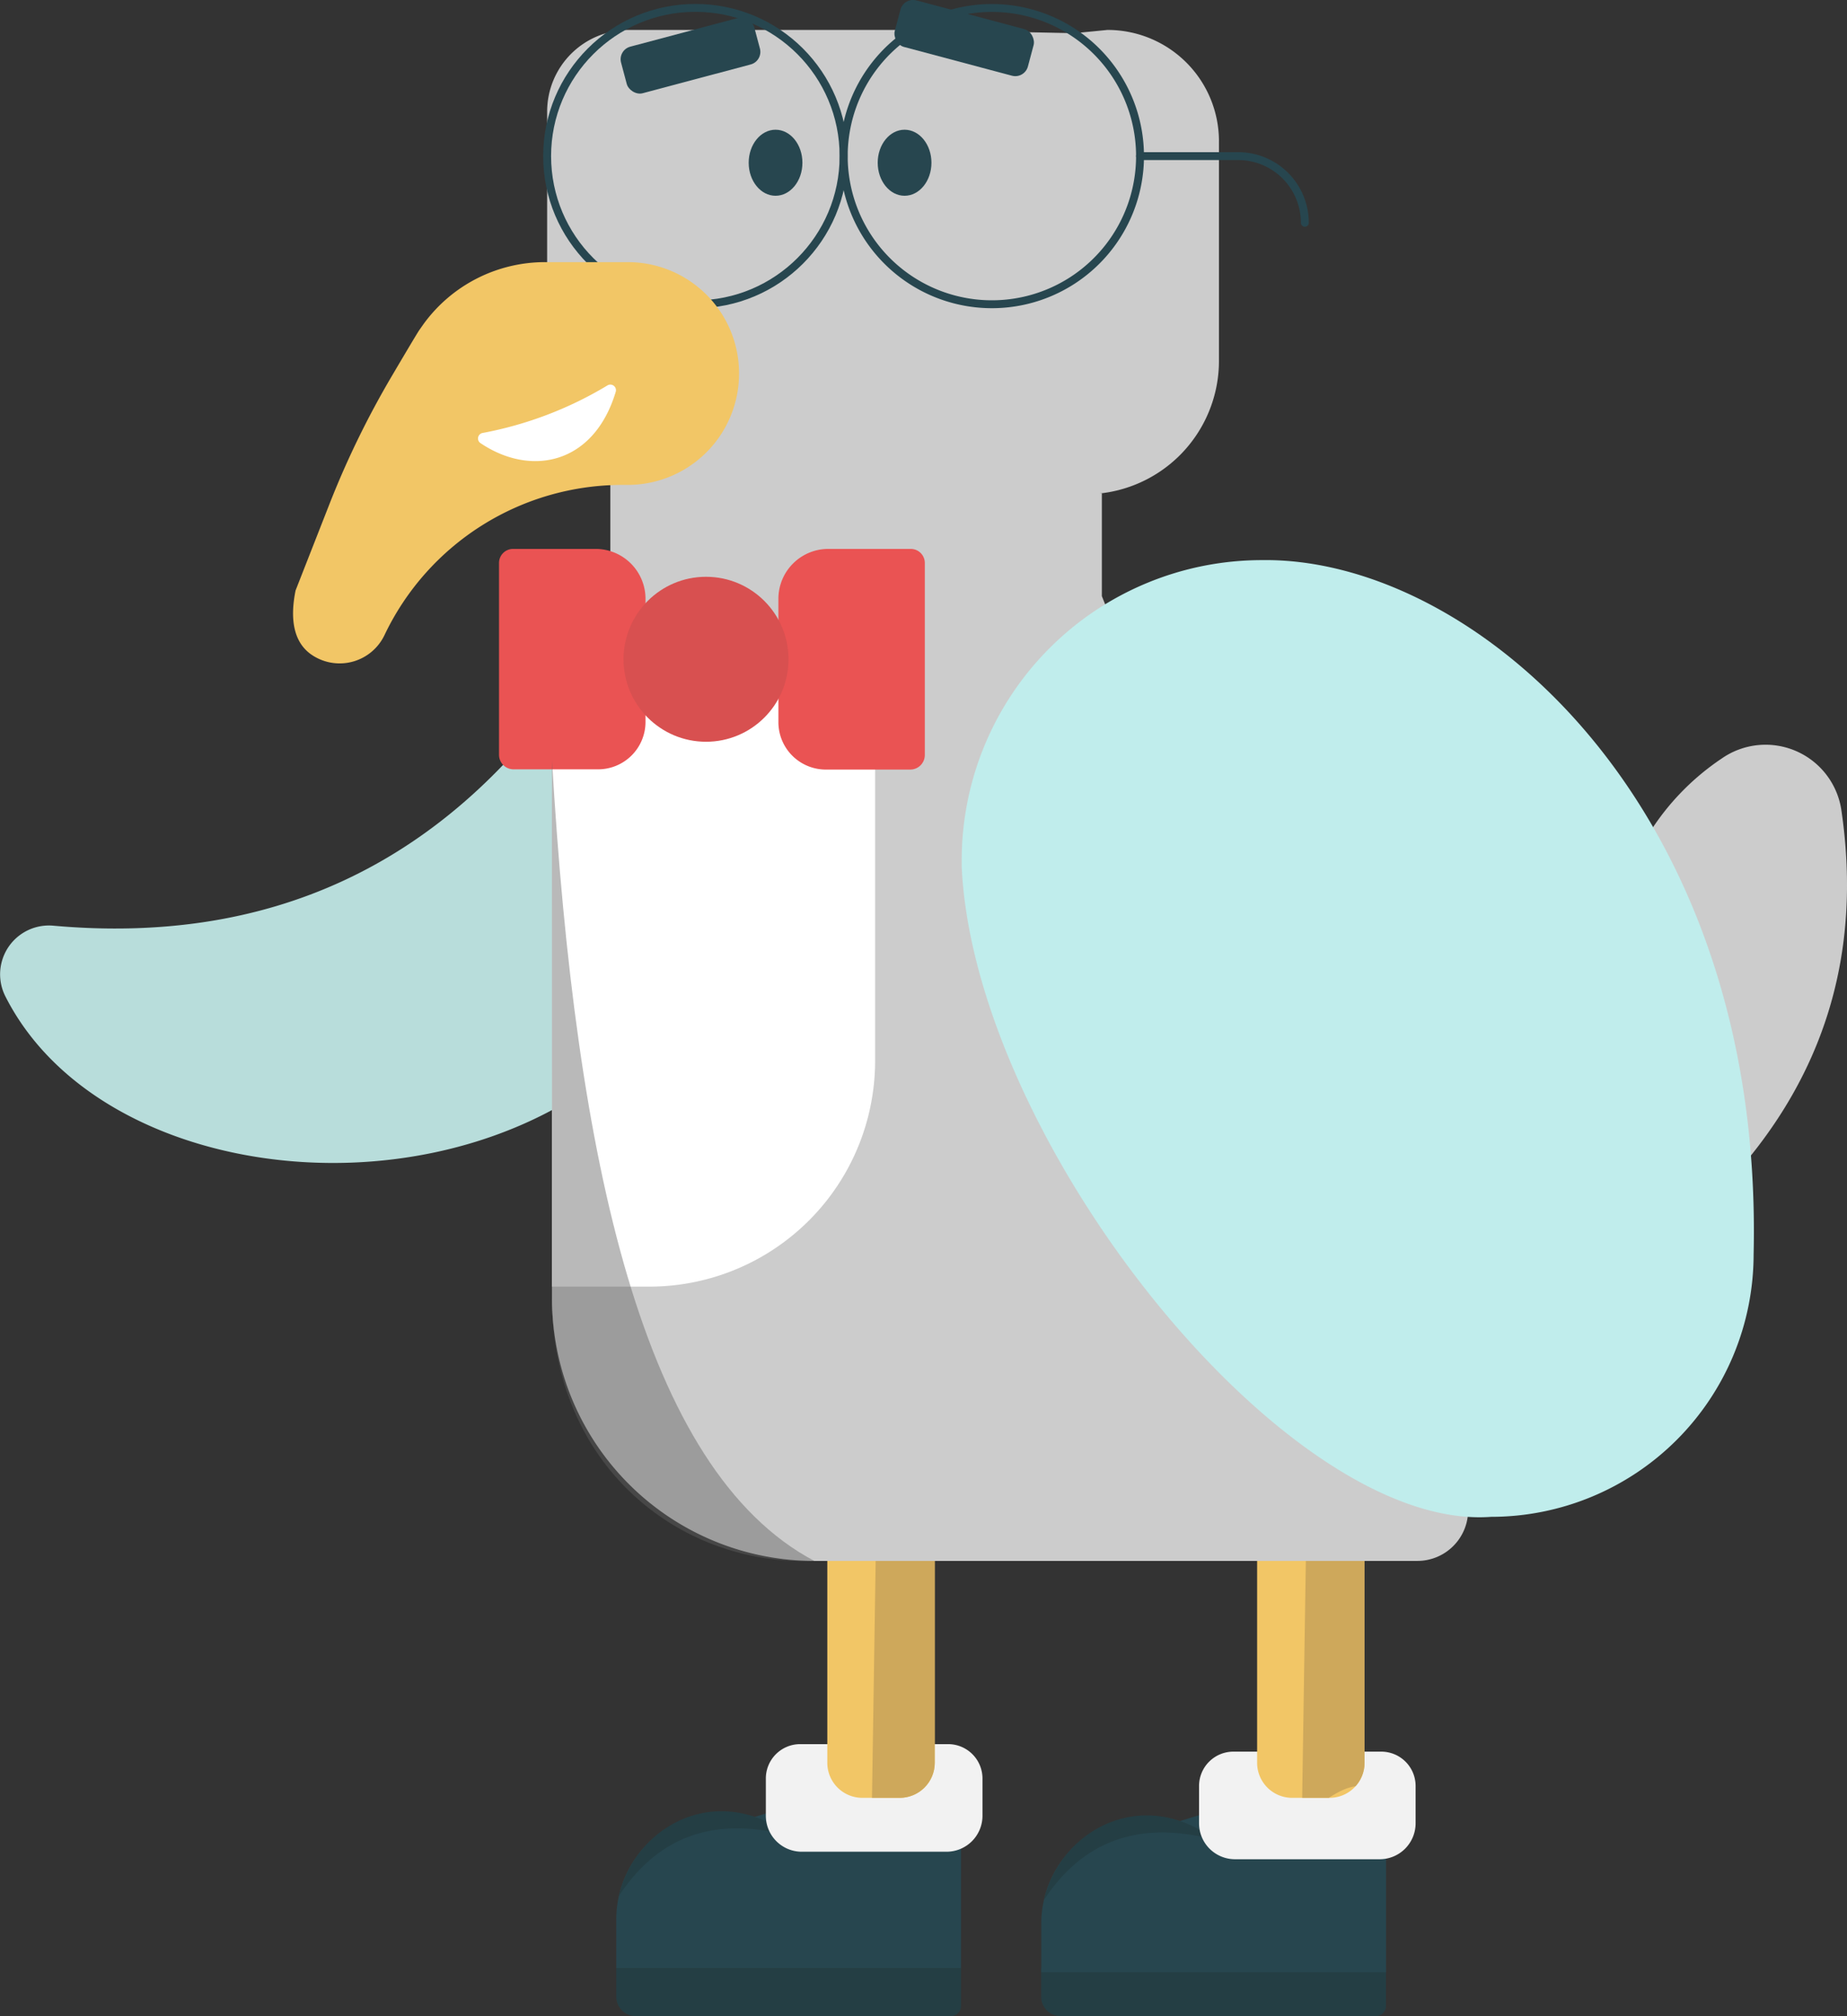 <svg id="Layer_1" data-name="Layer 1" xmlns="http://www.w3.org/2000/svg" viewBox="0 0 233.77 255.2"><rect x="0" y="0" width="233.77" height="255.2" fill="#333333" stroke="none"/><defs><clipPath id="clip-path"><path class="cls-1" d="M104.71 197.58h13.6v25.55a4.44 4.44 0 0 1-4.44 4.44h-4.72a4.44 4.44 0 0 1-4.44-4.44v-25.55Z"/></clipPath><clipPath id="clip-path-2"><path class="cls-1" d="M159.11 197.58h13.6v25.55a4.44 4.44 0 0 1-4.44 4.44h-4.72a4.44 4.44 0 0 1-4.44-4.44v-25.55Z"/></clipPath><style>.cls-1{fill:#f2c666}.cls-2{fill:#ccc}.cls-4{fill:#27464f}.cls-5{fill:#243e44}.cls-6{fill:#f2f2f2}.cls-8{fill:#cea85b}.cls-10,.cls-13{fill:none;stroke-linecap:round;stroke-linejoin:round}.cls-10{stroke:#27464f}.cls-11{fill:#fff}.cls-13{stroke:#000;stroke-width:.53px}.cls-14{fill:#ea5353}</style></defs><path class="cls-2" d="M208.61 105.66a31.63 31.63 0 0 1 9.32-9.66 9.7 9.7 0 0 1 15.14 6.63c2.64 18.12-2.22 33.5-13.82 46.41"/><path d="M72.14 86.45c-16.37 23.39-38.38 33.15-65.42 30.72a6.18 6.18 0 0 0-6.06 8.91C12.14 148.86 51.5 154.34 75.49 137" style="fill:#b8dddb"/><path class="cls-4" d="M103.74 237A13.56 13.56 0 0 0 78 243v6.12h43.63v-22.69l-22.43 2.43-3.72 1.14"/><path class="cls-5" d="M78 249.11h43.63v4.81a1.28 1.28 0 0 1-1.28 1.28h-39.9a2.46 2.46 0 0 1-2.45-2.46v-3.63ZM131.79 249.11h43.63v4.81a1.28 1.28 0 0 1-1.28 1.28h-39.9a2.46 2.46 0 0 1-2.46-2.46v-3.63h.01ZM100 232.39c-9.17-6.94-19.54-1.39-21.67 7.61 4.86-7.42 11.94-10.23 21.67-7.61Z"/><path class="cls-4" d="M157.54 237.56a13.56 13.56 0 0 0-25.75 5.95v6.13h43.64V227L153 229.38l-3.72 1.15"/><path class="cls-5" d="M153.81 232.91c-9.17-6.94-19.55-1.37-21.68 7.58 4.87-7.39 11.95-10.2 21.68-7.58Z"/><path class="cls-6" d="M101.29 220.77H120a4.35 4.35 0 0 1 4.35 4.35v4.72a4.55 4.55 0 0 1-4.55 4.55h-18.32a4.55 4.55 0 0 1-4.55-4.55v-4.72a4.35 4.35 0 0 1 4.36-4.35ZM156.11 221.72h18.71a4.35 4.35 0 0 1 4.35 4.35v4.72a4.55 4.55 0 0 1-4.55 4.55h-18.31a4.55 4.55 0 0 1-4.55-4.55v-4.72a4.35 4.35 0 0 1 4.35-4.35Z"/><path class="cls-1" d="M104.71 197.58h13.6v25.55a4.44 4.44 0 0 1-4.44 4.44h-4.72a4.44 4.44 0 0 1-4.44-4.44v-25.55Z"/><path class="cls-8" d="M117.63 227.58c-3.75 0-7.29 5.44-7.29 1.69l.49-31.69h13.6v23.2a6.8 6.8 0 0 1-6.8 6.8Z" style="clip-path:url(#clip-path)"/><path class="cls-1" d="M159.11 197.58h13.6v25.55a4.44 4.44 0 0 1-4.44 4.44h-4.72a4.44 4.44 0 0 1-4.44-4.44v-25.55Z"/><path class="cls-8" d="M172.1 226.07c-3.75 0-7.29 5.45-7.29 1.69l.49-31.68h13.6v23.19a6.79 6.79 0 0 1-6.8 6.8Z" style="clip-path:url(#clip-path-2)"/><path class="cls-2" d="M117 62.56h20.4a16.88 16.88 0 0 0 16.88-16.88v-27.8a14.09 14.09 0 0 0-14.12-14.09L136 4.2l-20.34-.41H79.59a10.34 10.34 0 0 0-10.34 10.34v46.58h8v13.35l-7.38 22.21v68.11a33.2 33.2 0 0 0 33.2 33.2h76.31a6.43 6.43 0 0 0 6.44-6.43L139.46 75.46v-13"/><circle class="cls-10" cx="88.01" cy="19.76" r="18.76"/><path class="cls-10" d="M144.29 19.76A18.75 18.75 0 1 1 136 4.2a18.76 18.76 0 0 1 8.29 15.56Z"/><path class="cls-11" d="M69.87 162.86h12.31a28.58 28.58 0 0 0 28.58-28.59V82.53l-40.87 8.54Z"/><path d="M121.72 108.9a38 38 0 0 1 38-38c26.68-.4 63.56 30.92 62.23 87.9a33.24 33.24 0 0 1-33.23 33.2c-26 1.91-65.36-47.63-67-82.25Z" style="fill:#c0edec"/><path class="cls-1" d="M79.45 33.18H69A19 19 0 0 0 53.62 41l-.57.81c-.39.6-1.86 3.08-3.44 5.76a113.73 113.73 0 0 0-7.82 16l-4.38 11.17c-.65 3.21-.5 6.65 2.33 8.33a6.29 6.29 0 0 0 8.93-2.69 33.33 33.33 0 0 1 30.12-19h.66a14.09 14.09 0 0 0 14.09-14.12 14.08 14.08 0 0 0-14.09-14.08Z"/><path class="cls-10" d="M144.29 19.76h12.42a8.44 8.44 0 0 1 8.44 8.44h0"/><path class="cls-11" d="M60.86 56.12c6.34 4.25 14.3 2.68 17.07-6.52a.71.71 0 0 0-1.07-.8 47.53 47.53 0 0 1-15.75 6 .71.71 0 0 0-.25 1.32Z"/><ellipse class="cls-4" cx="98.16" cy="20.6" rx="3.4" ry="4.18"/><ellipse class="cls-4" cx="114.49" cy="20.6" rx="3.4" ry="4.18"/><rect class="cls-4" x="113.31" y="1.77" width="17.44" height="6.1" rx="1.65" transform="rotate(14.92 122.046 4.837)"/><rect class="cls-4" x="78.67" y="3.98" width="17.44" height="6.1" rx="1.65" transform="rotate(-14.92 87.402 7.017)"/><path class="cls-14" d="M100.31 69.48H111a6 6 0 0 1 6 6v15.61a6.32 6.32 0 0 1-6.32 6.32h-10.43a1.78 1.78 0 0 1-1.78-1.78V71.32a1.84 1.84 0 0 1 1.84-1.84Z" transform="rotate(-180 107.76 83.445)"/><path class="cls-14" d="M64.9 69.48h10.48a6.32 6.32 0 0 1 6.32 6.32v15.58a6 6 0 0 1-6 6H65a1.84 1.84 0 0 1-1.84-1.84V71.26a1.78 1.78 0 0 1 1.78-1.78Z"/><path d="M69.87 96.27v68.11c0 20.8 15.8 33.88 33.2 33.2C81.37 186.1 72.84 147 69.87 96.27Z" style="fill:#606060;opacity:.44"/><circle cx="89.36" cy="83.45" r="10.44" style="fill:#d85050"/></svg>